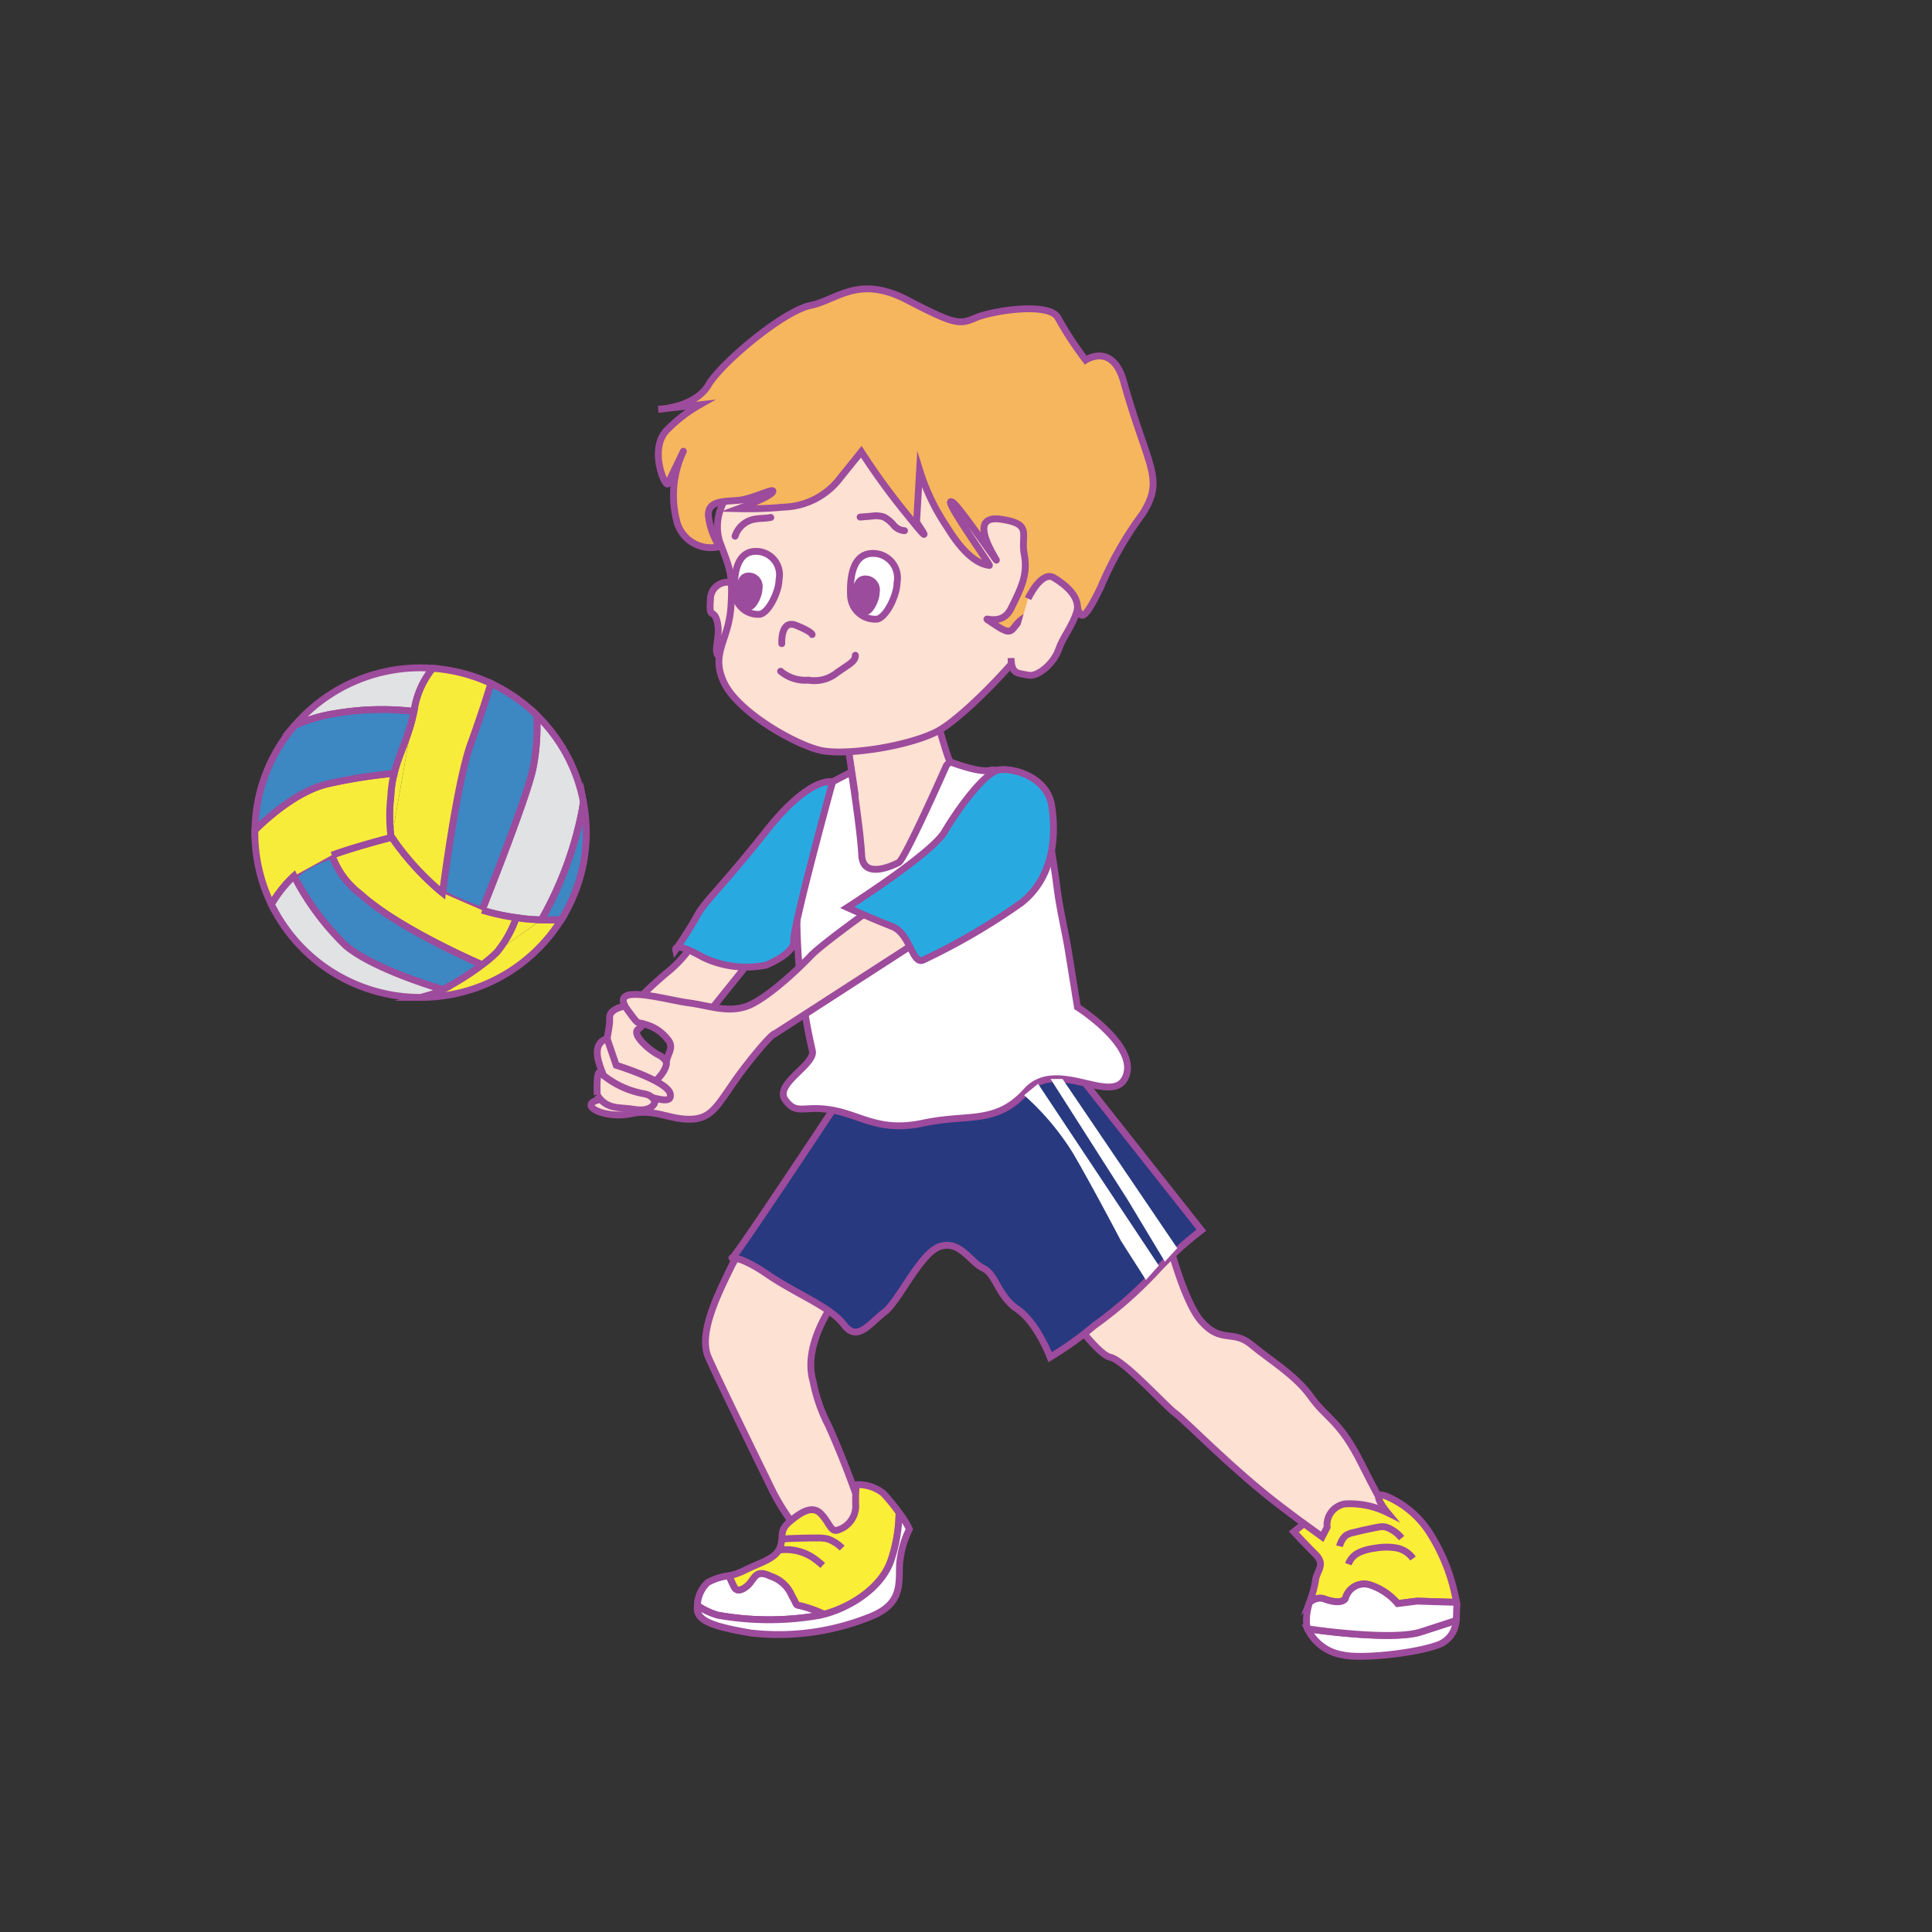 <svg id="word" xmlns="http://www.w3.org/2000/svg" xmlns:xlink="http://www.w3.org/1999/xlink" viewBox="0 0 160 160"><rect x="0" y="0" width="160" height="160" fill="#333333" stroke="none"/><defs><style>.cls-1,.cls-11,.cls-16{fill:none;}.cls-2{opacity:0.16;}.cls-3{fill:#9c4c9c;}.cls-4{fill:#e1e2e3;}.cls-10,.cls-11,.cls-12,.cls-13,.cls-14,.cls-16,.cls-4,.cls-5,.cls-6,.cls-7,.cls-8,.cls-9{stroke:#9d4b9c;stroke-width:0.567px;}.cls-10,.cls-11,.cls-13,.cls-14,.cls-4,.cls-5,.cls-6,.cls-8,.cls-9{stroke-miterlimit:10;}.cls-5{fill:#3d87c2;}.cls-6{fill:#f8ec3b;}.cls-12,.cls-7{fill:#fde1d3;}.cls-8{fill:#28397f;}.cls-15,.cls-9{fill:#fff;}.cls-10{fill:#fbee37;}.cls-12,.cls-16{stroke-linecap:round;}.cls-13{fill:#f5b65d;}.cls-14{fill:#28aae1;}.cls-17{clip-path:url(#clip-path);}.cls-18{fill:#8fc8e9;}.cls-19{fill:#90c9e1;stroke:#9c4c9c;stroke-width:0.406px;}</style><clipPath id="clip-path"><rect class="cls-1" x="224" y="14" width="132" height="132"/></clipPath></defs><g class="cls-2"><path class="cls-3" d="M93.151,99.774l.006,0C93.11,99.771,93.1,99.779,93.151,99.774Z"/><path class="cls-3" d="M87.626,29.438l-.6.066S87.264,29.492,87.626,29.438Z"/><path class="cls-3" d="M88.458,74.258s.054-.076.13-.187A.161.161,0,0,0,88.458,74.258Z"/></g><path class="cls-4" d="M34.28,58.92c.01-.049.021-.1.031-.147a7.2,7.2,0,0,1,1.532-3.426c-.334-.024-.67-.04-1.01-.04A13.716,13.716,0,0,0,24.4,60.09a12.862,12.862,0,0,1,3.539-1.025A22.475,22.475,0,0,1,34.28,58.92Z"/><path class="cls-4" d="M42.76,76c.2.028.394.055.593.079.513.061,1.018.091,1.485.1a30.069,30.069,0,0,0,3.327-8.852c.057-.325.107-.625.15-.9a13.592,13.592,0,0,0-3.868-7.2,17.594,17.594,0,0,1-.317,4.463c-.519,2.381-3.551,10.042-4.208,11.692A18.923,18.923,0,0,0,42.76,76"/><path class="cls-5" d="M36.645,73.947a4.677,4.677,0,0,0,.631.382,18.021,18.021,0,0,0,2.646,1.046c.657-1.65,3.689-9.311,4.208-11.692a17.594,17.594,0,0,0,.317-4.463,13.758,13.758,0,0,0-3.8-2.627c-.264.875-.827,2.666-1.672,5C37.909,64.543,36.877,72.157,36.645,73.947Z"/><path class="cls-6" d="M39.922,75.375a18.021,18.021,0,0,1-2.646-1.046,4.677,4.677,0,0,1-.631-.382"/><path class="cls-6" d="M36.645,73.947a22.843,22.843,0,0,1-4.2-4.608c-.929.239-3.117.822-4.962,1.48a6.937,6.937,0,0,0,2.354,3.218c2.967,2.7,9.038,5.4,10.1,5.861a10.634,10.634,0,0,0,1.23-1.049A9.51,9.51,0,0,0,42.76,76a18.923,18.923,0,0,1-2.838-.625"/><path class="cls-5" d="M27.485,70.819c-.5.178-.973.361-1.389.544a6.465,6.465,0,0,0-1.751,1.181,22.123,22.123,0,0,0,4.279,5.771c2.114,1.782,6.736,3.246,8.051,3.638a23.641,23.641,0,0,0,3.26-2.055c-1.058-.459-7.129-3.16-10.1-5.861A6.937,6.937,0,0,1,27.485,70.819Z"/><path class="cls-6" d="M32.447,69.339a22.843,22.843,0,0,0,4.2,4.608c.232-1.79,1.264-9.4,2.333-12.354.845-2.334,1.408-4.125,1.672-5a13.7,13.7,0,0,0-4.807-1.246,7.2,7.2,0,0,0-1.532,3.426c-.01.051-.021.1-.031.147"/><path class="cls-6" d="M34.28,58.92c-.446,2.179-1.217,3.442-1.636,5.123.167-.014.257-.02.257-.02s-.09.006-.257.02a9.66,9.66,0,0,0-.277,1.876,14.442,14.442,0,0,0,0,3.305s.028.042.08.115"/><path class="cls-6" d="M36.675,81.953a6.038,6.038,0,0,1-.808.348c-.295.094-.656.2-1.034.3a13.726,13.726,0,0,0,11.657-6.45c-.43.027-1.005.048-1.652.032"/><path class="cls-6" d="M44.838,76.181c-.467-.011-.972-.041-1.485-.1-.2-.024-.4-.051-.593-.079a9.51,9.51,0,0,1-1.595,2.849,10.634,10.634,0,0,1-1.23,1.049l.161.069-.161-.069a23.641,23.641,0,0,1-3.26,2.055"/><path class="cls-5" d="M48.315,66.424c-.043.28-.093.58-.15.9a30.069,30.069,0,0,1-3.327,8.852c.647.016,1.222,0,1.652-.032a13.526,13.526,0,0,0,2.064-7.2A13.681,13.681,0,0,0,48.315,66.424Z"/><path class="cls-6" d="M24.345,72.544A6.465,6.465,0,0,1,26.1,71.363c.416-.183.89-.366,1.389-.544"/><path class="cls-6" d="M27.485,70.819c1.845-.658,4.033-1.241,4.962-1.48-.052-.073-.08-.115-.08-.115a14.442,14.442,0,0,1,0-3.305,9.66,9.66,0,0,1,.277-1.876,42.8,42.8,0,0,0-5.43.855c-2.557.564-5.083,2.843-6.1,3.847,0,.069-.005.138-.005.208A13.523,13.523,0,0,0,22.479,74.9a10.571,10.571,0,0,1,1.866-2.352"/><path class="cls-5" d="M32.644,64.043c.419-1.681,1.19-2.944,1.636-5.123a22.475,22.475,0,0,0-6.337.145A12.862,12.862,0,0,0,24.4,60.09a13.542,13.542,0,0,0-3.287,8.655c1.014-1,3.54-3.283,6.1-3.847A42.8,42.8,0,0,1,32.644,64.043Z"/><path class="cls-4" d="M36.675,81.953c-1.315-.392-5.937-1.856-8.051-3.638a22.123,22.123,0,0,1-4.279-5.771A10.571,10.571,0,0,0,22.479,74.9a13.727,13.727,0,0,0,12.354,7.7h0c.378-.1.739-.2,1.034-.3A6.038,6.038,0,0,0,36.675,81.953Z"/><path class="cls-7" d="M60.609,48.262a1.416,1.416,0,0,0-1.775,1.394c-.125,1.758.224.669.537,1.736s-.169,2.164,0,2.722.719.062.97-.942S61.318,48.5,60.609,48.262Z"/><path class="cls-7" d="M63.46,77.913l-4.846,6.039-6.635-.3a35.491,35.491,0,0,1,3.2-3.057,10.478,10.478,0,0,0,2.386-2.684Z"/><path class="cls-7" d="M96.45,101.527s1.4,6.043,3.04,7.907,2.614.65,4.131,1.917,3.679,2.535,4.946,4.325,2.386,1.938,4.175,5.517,2.834,5.219,2.834,5.219l-5.219,1.416s-.224,0-4.25-3.056-8.052-7.232-8.8-7.754-4.185-4.363-5.377-4.624-4.166-4.654-4.166-4.654Z"/><path class="cls-7" d="M71.513,104.8s-5.434,5.309-4.175,9.605a13.4,13.4,0,0,0,1.272,3.653,76.713,76.713,0,0,1,2.9,7.531s-2.911,3.578-4.438,2.236a18.137,18.137,0,0,1-3.031-4.232s-4.542-9.264-5.382-11.2.766-5.156,1.837-7.365a5.094,5.094,0,0,1,2.961-2.711l2.315,1.429,2.835,3.28Z"/><path class="cls-8" d="M68.949,91.939s-8.079,12.206-8.3,12.23.522-.272,2.908,1.367,5.219,2.682,6.337,4.174,2.163-.15,3.355-1.044,2.973-4.923,4.613-5.444,2.486,1.293,3.567,1.807,1.184,2.27,2.824,3.389,2.715,3.976,2.715,3.976a27.681,27.681,0,0,0,3.653-2.61,34.363,34.363,0,0,0,5.443-4.843,31.6,31.6,0,0,1,3.429-3.06L88.145,87.52a108.976,108.976,0,0,1-11.629,2.994C72.266,91.186,68.949,91.939,68.949,91.939Z"/><path class="cls-9" d="M67.909,133.768c.117-.026.236-.057.355-.089a10.7,10.7,0,0,0-1.975-.706c-.452-.075-.244-.05-.691-.8a2.872,2.872,0,0,0-1.765-1.641c-1.367-.671-1.317.3-2.013.845s-.944.2-1.043,0c-.05-.1-.237-.5-.411-.88a4.722,4.722,0,0,0-1.752.557,2.663,2.663,0,0,0-.856,1.907,5.732,5.732,0,0,0,1.7.8A24.07,24.07,0,0,0,67.909,133.768Z"/><path class="cls-10" d="M61.82,131.382c.7-.546.646-1.516,2.013-.845a2.872,2.872,0,0,1,1.765,1.641c.447.745.239.72.691.8a10.7,10.7,0,0,1,1.975.706c2.173-.583,4.758-2.178,5.535-4.5a12.777,12.777,0,0,0,.657-3.907,14.763,14.763,0,0,0-1.3-1.6,3.342,3.342,0,0,0-2.237-.721,12.736,12.736,0,0,0-.049,1.815,2.1,2.1,0,0,1-1.566,1.963c-.522.1-.646-.671-1.317-1.367s-1.541-.224-2.535.6-.5,1.193-.845,2.165-1.665,1.265-2.933,1.911a5.822,5.822,0,0,1-1.3.462c.174.378.361.781.411.88C60.876,131.581,61.124,131.929,61.82,131.382Z"/><path class="cls-9" d="M68.264,133.679c-.119.032-.238.063-.355.089a24.07,24.07,0,0,1-8.45,0,5.732,5.732,0,0,1-1.7-.8,2.768,2.768,0,0,0-.013.33c.074.944,1.342,1.416,4.423,1.938a20.257,20.257,0,0,0,9.643-1.242c2.883-1.044,2.634-2.635,2.684-4.374a8,8,0,0,1,.812-2.98,6.56,6.56,0,0,0-.851-1.363,12.777,12.777,0,0,1-.657,3.907c-.777,2.319-3.362,3.914-5.535,4.5"/><path class="cls-9" d="M108.289,134.889a3.871,3.871,0,0,0,2.871,2.155c1.492.373,5.981-.12,7.845-.791a2.253,2.253,0,0,0,1.587-2.056c-1.014.331-2.652.862-2.911.947C115.792,135.765,110.933,135.274,108.289,134.889Z"/><path class="cls-10" d="M109.561,132.376c1.372.528,1.79.161,1.864-.006a1.6,1.6,0,0,1,2.038-1.112,5.077,5.077,0,0,1,2.287,1.541l1.615-.2,3.256.1a15.725,15.725,0,0,0-2.138-5.619,7.937,7.937,0,0,0-3.585-3.132c-1.646-.671,0,1.314,0,1.314a7.035,7.035,0,0,0-3.5-.717,1.764,1.764,0,0,0-1.491,1.938l-.412.791-1.507-1.092-.839.674s.894.969,1.789,1.864.075,1.342,0,2.237a10.175,10.175,0,0,1-.492,1.759A1.3,1.3,0,0,1,109.561,132.376Z"/><path class="cls-9" d="M120.621,132.7l-3.256-.1-1.615.2a5.077,5.077,0,0,0-2.287-1.541,1.6,1.6,0,0,0-2.038,1.112c-.074.167-.492.534-1.864.006a1.3,1.3,0,0,0-1.113.343,4.8,4.8,0,0,0-.253,1.67,1.975,1.975,0,0,0,.094.5c2.644.385,7.5.876,9.392.255.259-.085,1.9-.616,2.911-.947.046-.42.027-.809.053-1.075A1.922,1.922,0,0,0,120.621,132.7Z"/><path class="cls-10" d="M111.667,129.54a1.688,1.688,0,0,1,.879-.962,4.255,4.255,0,0,1,1.286-.356,5.238,5.238,0,0,1,1.739-.04,2.174,2.174,0,0,1,1.447.89"/><path class="cls-10" d="M110.94,128.053a1.743,1.743,0,0,1,.482-.863,1.693,1.693,0,0,1,.657-.269q.99-.248,1.994-.438a1.844,1.844,0,0,1,.528-.047,1.451,1.451,0,0,1,.489.157,2.986,2.986,0,0,1,.985.786"/><path class="cls-11" d="M64.605,128.36a4.07,4.07,0,0,1,2.722.64,8.021,8.021,0,0,1,.808.64"/><path class="cls-11" d="M64.605,127.463q1.546-.1,3.1-.094a3.147,3.147,0,0,1,.867.087,3.292,3.292,0,0,1,1.172.752"/><path class="cls-7" d="M77.152,58.051s1.22,4.5,1.518,5.025,1.416,2.088,1.416,2.088L74.569,71.8s-3.877,2.535-3.8-.373.041-5.707.041-5.707l-.638-4.278Z"/><path class="cls-7" d="M60.529,40.741a4.281,4.281,0,0,0-.941,4.081c.816,2.2,1.13,2.637.941,5.462s-1.732,3.83-.552,6.278S65.928,61.71,68,62.15s7.032-.314,9.48-1.507,7.911-7.22,7.911-7.848,4.834-8.6,1.695-11.3-11.05-5.023-16.512-5.023S60.529,40.741,60.529,40.741Z"/><path class="cls-12" d="M64.743,53.305s-.122-2.053,1.2-1.513,1.316.757,1.316.757"/><path class="cls-13" d="M71.328,37.414s-.3.377-1.72,2.135A6.112,6.112,0,0,1,64.861,42a31.778,31.778,0,0,1-3.7.126s2.574-.942,2.825-1.382-1.633.582-2.825.691-2.541,0-2.495,1.256a5.968,5.968,0,0,0,.919,2.574A2.906,2.906,0,0,1,56.009,43a8.526,8.526,0,0,1,.565-5.587c.188-.377-1.067,2.2-1.256,2.637s-1.7-2.951,0-4.52a12.155,12.155,0,0,1,2.637-2.009l-3.434.376s3.028-.125,4.141-2.009,6.262-6.152,8.459-6.592,3.956-2.574,8.036-.439,4.355,2,5.7,1.439,6.092-1.325,6.777.056a28.647,28.647,0,0,0,2.272,3.464s2.233-1.487,3.15,1.789c2.009,7.176,3.442,8,1.558,10.956a29.115,29.115,0,0,0-3.453,6.055c-2.322,4.806-1.493.814-2.7.279s-1.57,1.3-3.265,2.063-.941,2.023-2.762.8.377.471,1.287-1.349,1.412-2.888,1.1-4.521.753-2.511-1.947-2.888-.693,2.781-.379,3.346-2.971-4.313-3.576-4.727c-1.192-.816,3.2,5.264,3.014,5.206s-1.57.005-3.516-3.2a17.713,17.713,0,0,1-2.26-4.708l-.251,4.332s1.825,2.636-.783-.628A57.814,57.814,0,0,1,71.328,37.414Z"/><path class="cls-9" d="M78.375,63.4s-3.433,7.769-3.955,8.033-2.961,1.413-3.057-.616-.859-6.884-.859-6.884l-1.555.812S66,71.876,66,76.452a50.864,50.864,0,0,0,1.272,10.559c.294,1.144-3.2,2.759-2.24,4.079s1.507.409,3.922.849S72.854,93.787,76.508,93s5.964.176,8.5-2.64,7.182,1.344,8.226-1.208-4.007-5.75-4.007-5.75-.566-3.539-.789-4.89-.671-3.2-.895-4.959-1.044-7.274-1.566-7.685-3.056-2.344-3.951-2.082-3.355-.7-3.355-.7Z"/><path class="cls-7" d="M53.767,83.218s-3.354-.235-3.28,1.107-1.075,3.03,1.119,4.3,3.28,1.663,3.728.918a1.7,1.7,0,0,0-.9-2.237c-.9-.522-2.148-1.715-1.559-2.088s.777-1.575,1.747-2.1S53.767,83.218,53.767,83.218Z"/><path class="cls-14" d="M68.949,64.748s-1.835-.554-5.489,4.069-5.07,5.793-5.741,7.034-1.765,2.8-1.765,2.8-.166-.74,2.216.6a8.271,8.271,0,0,0,5.29.671s2.383-.969,2.273-2.013S68.949,64.748,68.949,64.748Z"/><path class="cls-7" d="M76.433,77.689,64.2,85.592s-.216-.149-2.378,2.61-2.535,4.324-4.4,4.473-3.091-.887-5.144-.447c-2.479.53-5.07-1.044-1.79-1.268s4.7-2.162,4.7-2.908.746-1.267.075-2.013a3.468,3.468,0,0,0-1.789-1.192c-.82-.3-.457.212-1.491-1.193-1.727-2.346,3.1-.855,5.061-.6,1.635.215,3.148.828,4.732.306s4.321-3.091,5.365-4.2,6.74-5.125,6.74-5.125S76.359,75.9,76.433,77.689Z"/><path class="cls-14" d="M70.17,75.154s7.009-4.473,8.052-6.263,3.354-4.988,4.547-5.141,3.953.593,4.326,2.979.223,5.89-2.535,8.052a54.15,54.15,0,0,1-8.052,4.7c-.97.522-1.086-2.162-2.631-2.758S70.17,75.154,70.17,75.154Z"/><path class="cls-7" d="M50.285,86.037s-1.214.152-.692,1.941a7.39,7.39,0,0,0,.278.8,2.546,2.546,0,0,0,2.482,1.825c1.489.057,3.332,1.062,3.156,0s-4.477-2.383-4.477-2.383Z"/><path class="cls-7" d="M49.462,90.684c.79,1.242,1.815.986,3.03,1.185,1.542.253,1.735-.569,1.735-.569s-.035-.611-1.016-.742A7.5,7.5,0,0,1,49.786,88.9c-.447-.6-.324,1.782-.324,1.782"/><path class="cls-7" d="M85.139,49.571s1.1-2.337,2.122-1.734,2.273,1.671,1.9,2.864-1.13,2.036-1.506,3.121-1.695,2.278-2.512,2.09-1.379-.006-1.411-1.416"/><path class="cls-15" d="M84.815,90.7a21.69,21.69,0,0,1,4.067,4.836c1.581,2.711,3.953,7.23,3.953,7.23L94.9,106l1.066-1.191-10-15.054Z"/><polygon class="cls-15" points="87.005 89.357 93.375 99.341 96.469 104.483 97.494 103.37 87.995 89.357 87.005 89.357"/><path class="cls-9" d="M64.517,47.986a1.938,1.938,0,0,0-1.6-2.3c-1.923-.267-2.137,1.87-2.084,3.259a1.95,1.95,0,0,0,2.137,1.923C63.715,50.658,64.517,48.948,64.517,47.986Z"/><path class="cls-3" d="M63.139,48.794a1.148,1.148,0,0,0-.95-1.361c-1.139-.158-1.265,1.108-1.234,1.931A1.155,1.155,0,0,0,62.221,50.5C62.664,50.376,63.139,49.364,63.139,48.794Z"/><path class="cls-9" d="M74.288,48.255a2.025,2.025,0,0,0-1.675-2.4c-2.009-.279-2.233,1.954-2.177,3.405a2.039,2.039,0,0,0,2.233,2.01C73.451,51.047,74.288,49.26,74.288,48.255Z"/><path class="cls-3" d="M72.848,49.1a1.2,1.2,0,0,0-.992-1.422c-1.19-.165-1.322,1.158-1.289,2.018a1.207,1.207,0,0,0,1.322,1.19C72.352,50.753,72.848,49.7,72.848,49.1Z"/><path class="cls-16" d="M64.648,55.589a3.155,3.155,0,0,0,2.292.736,2.978,2.978,0,0,0,2.4-.634l.913-.623c.287-.2.608-.457.582-.8"/><path class="cls-16" d="M60.874,44.406a2.078,2.078,0,0,1,1.37-1.352c.512-.152,1.064-.1,1.588-.2"/><path class="cls-16" d="M71.232,42.822l.986-.079a2.1,2.1,0,0,1,.99.079,2.721,2.721,0,0,1,.8.664,1.275,1.275,0,0,0,.9.463"/><g class="cls-17"><path class="cls-18" d="M252.324,55.951a23.643,23.643,0,0,1-10.307-1.937c-5.826-2.385-3.025-1.872-8.627-2.88s-4.817,1.68-11.987,3.66-3.922.709-8.851-1.532-8.291.785-16.693,3.025-11.54-.784-11.54-.784-.439-2.473-6.039,1.933,2.914,3.285-13.892,5.078-14.564,3.645-12.772,5.928-5.153,5.875,6.723,6.023,15.834.8,32.49,0,15.461-.748,40.557-4.557,24.647-4.133,34.282-4.419,25.768,2.7,12.548-2.6A119.21,119.21,0,0,0,252.324,55.951Z"/><path class="cls-19" d="M153.467,76.7s16.247-5.495,20.548-2.867,7.168,6.929,11.946,5.734,10.513-5.256,15.531.478,10.274,8.841,15.769,7.646,6.929-6.451,12.185.239,12.425,10.513,14.1,7.885,1.673-8.363,11.23-.956"/></g></svg>